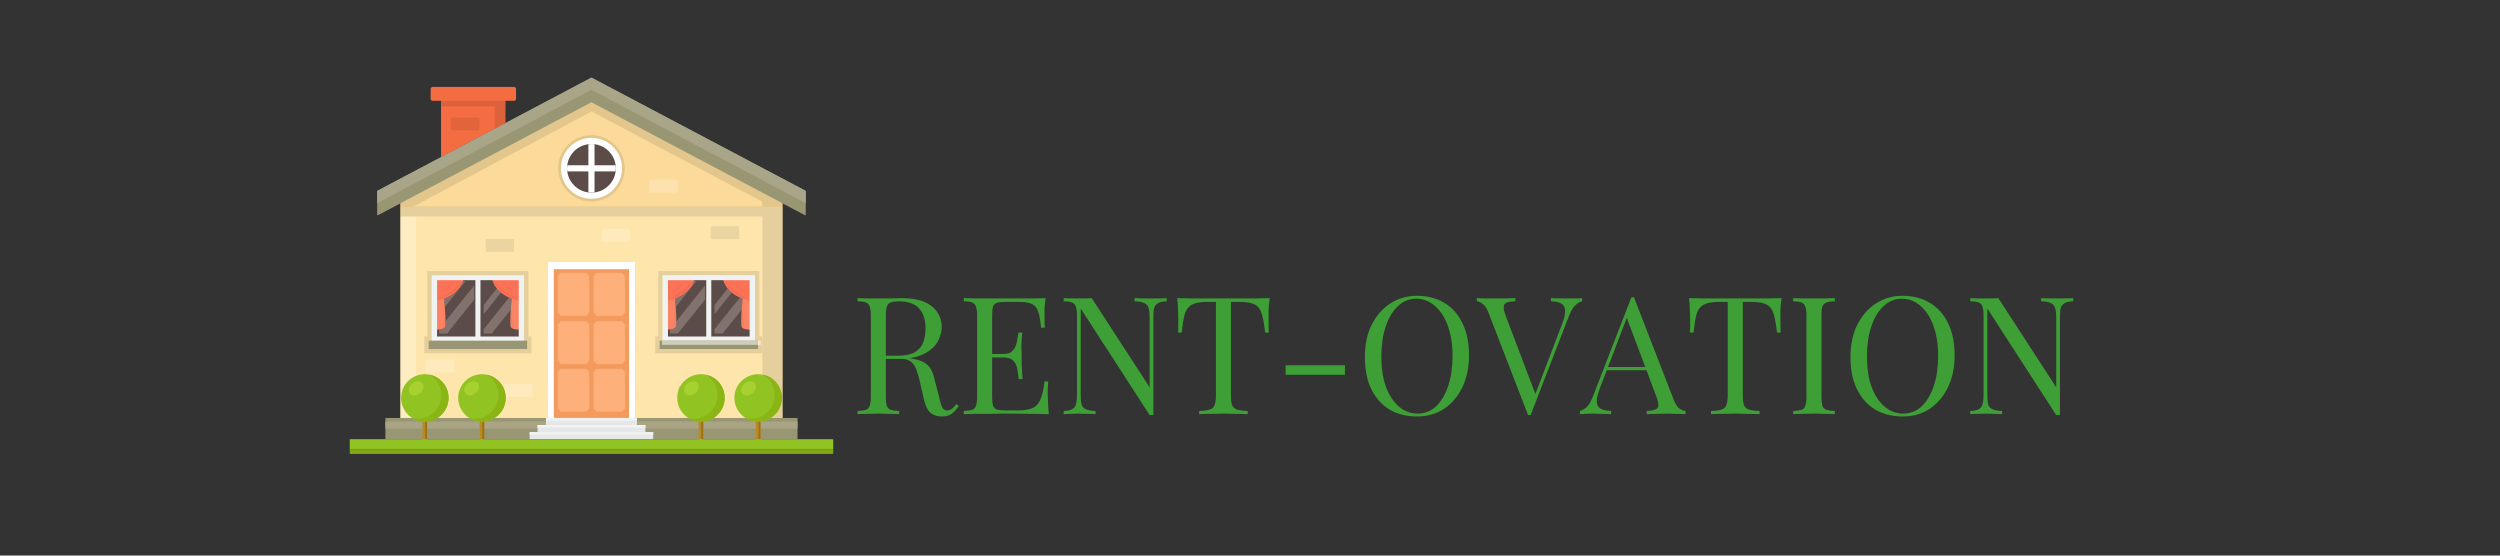 <svg xmlns="http://www.w3.org/2000/svg" xmlns:xlink="http://www.w3.org/1999/xlink" width="180" zoomAndPan="magnify" viewBox="0 0 135 30" height="40" preserveAspectRatio="xMidYMid meet" version="1.0"><rect x="0" y="0" width="135" height="30" fill="#333333" stroke="none"/><defs><g/><clipPath id="87ab4c94b0"><path d="M 20 4.191 L 44 4.191 L 44 12 L 20 12 Z M 20 4.191 " clip-rule="nonzero"/></clipPath><clipPath id="151e1283cd"><path d="M 20 4.191 L 44 4.191 L 44 11 L 20 11 Z M 20 4.191 " clip-rule="nonzero"/></clipPath><clipPath id="8f446d64a4"><path d="M 23 4.191 L 28 4.191 L 28 6 L 23 6 Z M 23 4.191 " clip-rule="nonzero"/></clipPath><clipPath id="6da7513ff8"><path d="M 40 21 L 42 21 L 42 24.512 L 40 24.512 Z M 40 21 " clip-rule="nonzero"/></clipPath><clipPath id="130c8b4bd0"><path d="M 37 21 L 38 21 L 38 24.512 L 37 24.512 Z M 37 21 " clip-rule="nonzero"/></clipPath><clipPath id="14fcb65ddd"><path d="M 25 21 L 27 21 L 27 24.512 L 25 24.512 Z M 25 21 " clip-rule="nonzero"/></clipPath><clipPath id="79d5eaac8d"><path d="M 26 21 L 27 21 L 27 24.512 L 26 24.512 Z M 26 21 " clip-rule="nonzero"/></clipPath><clipPath id="55555a988d"><path d="M 22 21 L 24 21 L 24 24.512 L 22 24.512 Z M 22 21 " clip-rule="nonzero"/></clipPath><clipPath id="b7f8dfbaca"><path d="M 18.875 23 L 45 23 L 45 24.512 L 18.875 24.512 Z M 18.875 23 " clip-rule="nonzero"/></clipPath><clipPath id="3cbda064de"><path d="M 18.875 24 L 45 24 L 45 24.512 L 18.875 24.512 Z M 18.875 24 " clip-rule="nonzero"/></clipPath></defs><g fill="#3d9f35" fill-opacity="1"><g transform="translate(45.931, 22.365)"><g><path d="M 0.375 -6.266 C 0.5 -6.266 0.66 -6.258 0.859 -6.25 C 1.055 -6.25 1.254 -6.25 1.453 -6.25 C 1.734 -6.25 2 -6.25 2.25 -6.25 C 2.5 -6.258 2.68 -6.266 2.797 -6.266 C 3.273 -6.266 3.672 -6.195 3.984 -6.062 C 4.297 -5.926 4.531 -5.738 4.688 -5.5 C 4.844 -5.27 4.922 -5.008 4.922 -4.719 C 4.922 -4.539 4.883 -4.352 4.812 -4.156 C 4.75 -3.957 4.629 -3.77 4.453 -3.594 C 4.273 -3.414 4.035 -3.27 3.734 -3.156 C 3.43 -3.039 3.051 -2.984 2.594 -2.984 L 1.75 -2.984 L 1.75 -3.156 L 2.5 -3.156 C 2.926 -3.156 3.25 -3.219 3.469 -3.344 C 3.688 -3.477 3.836 -3.656 3.922 -3.875 C 4.004 -4.102 4.047 -4.352 4.047 -4.625 C 4.047 -5.094 3.93 -5.453 3.703 -5.703 C 3.484 -5.961 3.102 -6.094 2.562 -6.094 C 2.289 -6.094 2.113 -6.039 2.031 -5.938 C 1.945 -5.844 1.906 -5.641 1.906 -5.328 L 1.906 -0.938 C 1.906 -0.727 1.922 -0.566 1.953 -0.453 C 1.992 -0.348 2.066 -0.273 2.172 -0.234 C 2.273 -0.203 2.426 -0.18 2.625 -0.172 L 2.625 0 C 2.488 -0.008 2.316 -0.016 2.109 -0.016 C 1.91 -0.023 1.707 -0.031 1.5 -0.031 C 1.27 -0.031 1.055 -0.023 0.859 -0.016 C 0.66 -0.016 0.5 -0.008 0.375 0 L 0.375 -0.172 C 0.57 -0.18 0.723 -0.203 0.828 -0.234 C 0.93 -0.273 1 -0.348 1.031 -0.453 C 1.07 -0.566 1.094 -0.727 1.094 -0.938 L 1.094 -5.328 C 1.094 -5.547 1.07 -5.707 1.031 -5.812 C 1 -5.914 0.93 -5.988 0.828 -6.031 C 0.723 -6.07 0.57 -6.094 0.375 -6.094 Z M 1.781 -3.125 C 2.102 -3.113 2.352 -3.098 2.531 -3.078 C 2.719 -3.066 2.867 -3.055 2.984 -3.047 C 3.098 -3.035 3.207 -3.02 3.312 -3 C 3.707 -2.938 3.992 -2.816 4.172 -2.641 C 4.348 -2.473 4.473 -2.203 4.547 -1.828 L 4.781 -0.938 C 4.832 -0.676 4.891 -0.484 4.953 -0.359 C 5.016 -0.242 5.113 -0.191 5.25 -0.203 C 5.344 -0.211 5.422 -0.242 5.484 -0.297 C 5.555 -0.359 5.633 -0.441 5.719 -0.547 L 5.844 -0.438 C 5.719 -0.258 5.586 -0.117 5.453 -0.016 C 5.328 0.078 5.145 0.125 4.906 0.125 C 4.688 0.125 4.492 0.062 4.328 -0.062 C 4.16 -0.195 4.035 -0.453 3.953 -0.828 L 3.75 -1.719 C 3.695 -1.969 3.633 -2.188 3.562 -2.375 C 3.5 -2.562 3.406 -2.707 3.281 -2.812 C 3.164 -2.926 2.988 -2.984 2.75 -2.984 L 1.797 -2.984 Z M 1.781 -3.125 "/></g></g></g><g fill="#3d9f35" fill-opacity="1"><g transform="translate(51.67, 22.365)"><g><path d="M 4.797 -6.266 C 4.766 -6.066 4.742 -5.867 4.734 -5.672 C 4.734 -5.473 4.734 -5.328 4.734 -5.234 C 4.734 -5.117 4.734 -5.016 4.734 -4.922 C 4.742 -4.828 4.75 -4.742 4.75 -4.672 L 4.547 -4.672 C 4.516 -5.023 4.469 -5.301 4.406 -5.5 C 4.344 -5.707 4.234 -5.852 4.078 -5.938 C 3.922 -6.02 3.68 -6.062 3.359 -6.062 L 2.625 -6.062 C 2.426 -6.062 2.273 -6.047 2.172 -6.016 C 2.066 -5.984 1.992 -5.914 1.953 -5.812 C 1.922 -5.707 1.906 -5.547 1.906 -5.328 L 1.906 -0.938 C 1.906 -0.727 1.922 -0.566 1.953 -0.453 C 1.992 -0.348 2.066 -0.281 2.172 -0.25 C 2.273 -0.219 2.426 -0.203 2.625 -0.203 L 3.281 -0.203 C 3.656 -0.203 3.938 -0.25 4.125 -0.344 C 4.312 -0.445 4.445 -0.613 4.531 -0.844 C 4.625 -1.07 4.691 -1.379 4.734 -1.766 L 4.938 -1.766 C 4.914 -1.609 4.906 -1.398 4.906 -1.141 C 4.906 -1.023 4.91 -0.863 4.922 -0.656 C 4.93 -0.445 4.945 -0.227 4.969 0 C 4.664 -0.008 4.328 -0.016 3.953 -0.016 C 3.578 -0.023 3.238 -0.031 2.938 -0.031 C 2.812 -0.031 2.645 -0.031 2.438 -0.031 C 2.238 -0.031 2.02 -0.023 1.781 -0.016 C 1.539 -0.016 1.301 -0.016 1.062 -0.016 C 0.82 -0.016 0.594 -0.008 0.375 0 L 0.375 -0.172 C 0.57 -0.18 0.723 -0.203 0.828 -0.234 C 0.93 -0.273 1 -0.348 1.031 -0.453 C 1.07 -0.566 1.094 -0.727 1.094 -0.938 L 1.094 -5.328 C 1.094 -5.547 1.07 -5.707 1.031 -5.812 C 1 -5.914 0.93 -5.988 0.828 -6.031 C 0.723 -6.07 0.57 -6.094 0.375 -6.094 L 0.375 -6.266 C 0.594 -6.266 0.82 -6.258 1.062 -6.25 C 1.301 -6.25 1.539 -6.25 1.781 -6.25 C 2.02 -6.25 2.238 -6.25 2.438 -6.25 C 2.645 -6.25 2.812 -6.25 2.938 -6.25 C 3.207 -6.25 3.516 -6.25 3.859 -6.25 C 4.211 -6.25 4.523 -6.254 4.797 -6.266 Z M 3.266 -3.25 C 3.266 -3.25 3.266 -3.219 3.266 -3.156 C 3.266 -3.094 3.266 -3.062 3.266 -3.062 L 1.641 -3.062 C 1.641 -3.062 1.641 -3.094 1.641 -3.156 C 1.641 -3.219 1.641 -3.25 1.641 -3.25 Z M 3.531 -4.406 C 3.5 -4.07 3.484 -3.816 3.484 -3.641 C 3.492 -3.461 3.5 -3.301 3.5 -3.156 C 3.5 -3.008 3.5 -2.848 3.5 -2.672 C 3.508 -2.492 3.523 -2.234 3.547 -1.891 L 3.344 -1.891 C 3.32 -2.078 3.297 -2.258 3.266 -2.438 C 3.234 -2.625 3.16 -2.773 3.047 -2.891 C 2.941 -3.004 2.758 -3.062 2.5 -3.062 L 2.5 -3.25 C 2.695 -3.25 2.844 -3.285 2.938 -3.359 C 3.039 -3.441 3.117 -3.547 3.172 -3.672 C 3.223 -3.797 3.254 -3.922 3.266 -4.047 C 3.285 -4.18 3.305 -4.301 3.328 -4.406 Z M 3.531 -4.406 "/></g></g></g><g fill="#3d9f35" fill-opacity="1"><g transform="translate(57.063, 22.365)"><g><path d="M 5.938 -6.266 L 5.938 -6.094 C 5.738 -6.094 5.586 -6.062 5.484 -6 C 5.379 -5.945 5.305 -5.863 5.266 -5.75 C 5.234 -5.633 5.219 -5.469 5.219 -5.25 L 5.219 0.047 C 5.188 0.047 5.148 0.047 5.109 0.047 C 5.078 0.047 5.047 0.047 5.016 0.047 L 1.297 -5.703 L 1.297 -1.031 C 1.297 -0.812 1.312 -0.641 1.344 -0.516 C 1.383 -0.398 1.461 -0.316 1.578 -0.266 C 1.691 -0.211 1.863 -0.18 2.094 -0.172 L 2.094 0 C 1.988 -0.008 1.848 -0.016 1.672 -0.016 C 1.504 -0.023 1.348 -0.031 1.203 -0.031 C 1.047 -0.031 0.891 -0.023 0.734 -0.016 C 0.586 -0.016 0.469 -0.008 0.375 0 L 0.375 -0.172 C 0.57 -0.18 0.723 -0.211 0.828 -0.266 C 0.93 -0.316 1 -0.398 1.031 -0.516 C 1.07 -0.641 1.094 -0.812 1.094 -1.031 L 1.094 -5.328 C 1.094 -5.547 1.07 -5.707 1.031 -5.812 C 1 -5.914 0.93 -5.988 0.828 -6.031 C 0.723 -6.07 0.57 -6.094 0.375 -6.094 L 0.375 -6.266 C 0.469 -6.266 0.586 -6.258 0.734 -6.25 C 0.891 -6.25 1.047 -6.25 1.203 -6.25 C 1.328 -6.25 1.445 -6.25 1.562 -6.25 C 1.688 -6.258 1.797 -6.266 1.891 -6.266 L 5.016 -1.453 L 5.016 -5.25 C 5.016 -5.469 4.992 -5.633 4.953 -5.75 C 4.922 -5.863 4.844 -5.945 4.719 -6 C 4.602 -6.062 4.43 -6.094 4.203 -6.094 L 4.203 -6.266 C 4.316 -6.266 4.457 -6.258 4.625 -6.25 C 4.801 -6.25 4.961 -6.25 5.109 -6.25 C 5.266 -6.25 5.414 -6.25 5.562 -6.25 C 5.719 -6.258 5.844 -6.266 5.938 -6.266 Z M 5.938 -6.266 "/></g></g></g><g fill="#3d9f35" fill-opacity="1"><g transform="translate(63.316, 22.365)"><g><path d="M 5.25 -6.266 C 5.219 -6.047 5.195 -5.832 5.188 -5.625 C 5.188 -5.414 5.188 -5.254 5.188 -5.141 C 5.188 -4.992 5.188 -4.859 5.188 -4.734 C 5.195 -4.609 5.203 -4.5 5.203 -4.406 L 5 -4.406 C 4.957 -4.82 4.898 -5.148 4.828 -5.391 C 4.766 -5.629 4.645 -5.801 4.469 -5.906 C 4.289 -6.008 4.016 -6.062 3.641 -6.062 L 3.156 -6.062 L 3.156 -1.031 C 3.156 -0.789 3.176 -0.609 3.219 -0.484 C 3.27 -0.367 3.359 -0.289 3.484 -0.25 C 3.617 -0.207 3.812 -0.18 4.062 -0.172 L 4.062 0 C 3.906 -0.008 3.707 -0.016 3.469 -0.016 C 3.238 -0.023 3 -0.031 2.75 -0.031 C 2.488 -0.031 2.238 -0.023 2 -0.016 C 1.77 -0.016 1.582 -0.008 1.438 0 L 1.438 -0.172 C 1.688 -0.18 1.875 -0.207 2 -0.25 C 2.133 -0.289 2.223 -0.367 2.266 -0.484 C 2.316 -0.609 2.344 -0.789 2.344 -1.031 L 2.344 -6.062 L 1.859 -6.062 C 1.492 -6.062 1.219 -6.008 1.031 -5.906 C 0.852 -5.801 0.727 -5.629 0.656 -5.391 C 0.594 -5.148 0.539 -4.82 0.5 -4.406 L 0.297 -4.406 C 0.305 -4.5 0.312 -4.609 0.312 -4.734 C 0.312 -4.859 0.312 -4.992 0.312 -5.141 C 0.312 -5.254 0.305 -5.414 0.297 -5.625 C 0.297 -5.832 0.281 -6.047 0.25 -6.266 C 0.5 -6.266 0.77 -6.258 1.062 -6.25 C 1.352 -6.25 1.645 -6.25 1.938 -6.25 C 2.238 -6.25 2.508 -6.25 2.75 -6.25 C 3 -6.25 3.27 -6.25 3.562 -6.25 C 3.852 -6.25 4.145 -6.25 4.438 -6.25 C 4.727 -6.258 5 -6.266 5.25 -6.266 Z M 5.25 -6.266 "/></g></g></g><g fill="#3d9f35" fill-opacity="1"><g transform="translate(68.815, 22.365)"><g><path d="M 3.812 -2.641 L 3.812 -2.125 L 0.609 -2.125 L 0.609 -2.641 Z M 3.812 -2.641 "/></g></g></g><g fill="#3d9f35" fill-opacity="1"><g transform="translate(73.234, 22.365)"><g><path d="M 3.281 -6.391 C 3.844 -6.391 4.332 -6.266 4.75 -6.016 C 5.176 -5.766 5.504 -5.398 5.734 -4.922 C 5.973 -4.441 6.094 -3.863 6.094 -3.188 C 6.094 -2.531 5.973 -1.953 5.734 -1.453 C 5.492 -0.953 5.16 -0.562 4.734 -0.281 C 4.316 -0.008 3.832 0.125 3.281 0.125 C 2.719 0.125 2.223 0 1.797 -0.25 C 1.379 -0.508 1.051 -0.879 0.812 -1.359 C 0.582 -1.836 0.469 -2.41 0.469 -3.078 C 0.469 -3.742 0.586 -4.32 0.828 -4.812 C 1.078 -5.312 1.41 -5.695 1.828 -5.969 C 2.254 -6.25 2.738 -6.391 3.281 -6.391 Z M 3.25 -6.234 C 2.863 -6.234 2.531 -6.098 2.25 -5.828 C 1.969 -5.566 1.75 -5.203 1.594 -4.734 C 1.438 -4.273 1.359 -3.738 1.359 -3.125 C 1.359 -2.488 1.441 -1.938 1.609 -1.469 C 1.785 -1.008 2.02 -0.656 2.312 -0.406 C 2.613 -0.156 2.945 -0.031 3.312 -0.031 C 3.695 -0.031 4.031 -0.16 4.312 -0.422 C 4.594 -0.691 4.812 -1.062 4.969 -1.531 C 5.125 -2 5.203 -2.539 5.203 -3.156 C 5.203 -3.789 5.113 -4.336 4.938 -4.797 C 4.77 -5.254 4.535 -5.609 4.234 -5.859 C 3.941 -6.109 3.613 -6.234 3.25 -6.234 Z M 3.25 -6.234 "/></g></g></g><g fill="#3d9f35" fill-opacity="1"><g transform="translate(79.796, 22.365)"><g><path d="M 5.641 -6.266 L 5.641 -6.094 C 5.523 -6.07 5.406 -6.004 5.281 -5.891 C 5.156 -5.773 5.039 -5.586 4.938 -5.328 L 2.859 0.047 C 2.848 0.047 2.836 0.047 2.828 0.047 C 2.816 0.047 2.805 0.047 2.797 0.047 C 2.773 0.047 2.758 0.047 2.75 0.047 C 2.738 0.047 2.727 0.047 2.719 0.047 L 0.562 -5.531 C 0.469 -5.75 0.363 -5.895 0.25 -5.969 C 0.145 -6.051 0.047 -6.094 -0.047 -6.094 L -0.047 -6.266 C 0.066 -6.266 0.207 -6.258 0.375 -6.25 C 0.551 -6.25 0.723 -6.25 0.891 -6.25 C 1.117 -6.25 1.332 -6.25 1.531 -6.25 C 1.738 -6.258 1.906 -6.266 2.031 -6.266 L 2.031 -6.094 C 1.832 -6.094 1.68 -6.07 1.578 -6.031 C 1.473 -5.988 1.414 -5.914 1.406 -5.812 C 1.395 -5.707 1.426 -5.551 1.5 -5.344 L 3.156 -0.984 L 3.016 -0.828 L 4.547 -4.844 C 4.672 -5.156 4.727 -5.398 4.719 -5.578 C 4.719 -5.766 4.648 -5.895 4.516 -5.969 C 4.391 -6.051 4.203 -6.094 3.953 -6.094 L 3.953 -6.266 C 4.129 -6.266 4.305 -6.258 4.484 -6.25 C 4.66 -6.25 4.828 -6.25 4.984 -6.25 C 5.129 -6.25 5.254 -6.25 5.359 -6.25 C 5.461 -6.258 5.555 -6.266 5.641 -6.266 Z M 5.641 -6.266 "/></g></g></g><g fill="#3d9f35" fill-opacity="1"><g transform="translate(85.376, 22.365)"><g><path d="M 2.859 -6.312 L 5.016 -0.75 C 5.109 -0.52 5.211 -0.367 5.328 -0.297 C 5.441 -0.223 5.547 -0.18 5.641 -0.172 L 5.641 0 C 5.516 -0.008 5.363 -0.016 5.188 -0.016 C 5.02 -0.023 4.852 -0.031 4.688 -0.031 C 4.457 -0.031 4.238 -0.023 4.031 -0.016 C 3.832 -0.016 3.672 -0.008 3.547 0 L 3.547 -0.172 C 3.848 -0.18 4.039 -0.234 4.125 -0.328 C 4.207 -0.422 4.191 -0.617 4.078 -0.922 L 2.422 -5.328 L 2.562 -5.438 L 1.031 -1.438 C 0.938 -1.195 0.879 -0.992 0.859 -0.828 C 0.836 -0.672 0.852 -0.547 0.906 -0.453 C 0.957 -0.359 1.039 -0.289 1.156 -0.25 C 1.281 -0.207 1.438 -0.18 1.625 -0.172 L 1.625 0 C 1.457 -0.008 1.281 -0.016 1.094 -0.016 C 0.914 -0.023 0.754 -0.031 0.609 -0.031 C 0.453 -0.031 0.32 -0.023 0.219 -0.016 C 0.125 -0.016 0.031 -0.008 -0.062 0 L -0.062 -0.172 C 0.051 -0.203 0.172 -0.27 0.297 -0.375 C 0.422 -0.488 0.535 -0.68 0.641 -0.953 L 2.719 -6.312 C 2.738 -6.312 2.758 -6.312 2.781 -6.312 C 2.812 -6.312 2.836 -6.312 2.859 -6.312 Z M 3.938 -2.547 L 3.938 -2.375 L 1.297 -2.375 L 1.391 -2.547 Z M 3.938 -2.547 "/></g></g></g><g fill="#3d9f35" fill-opacity="1"><g transform="translate(90.955, 22.365)"><g><path d="M 5.25 -6.266 C 5.219 -6.047 5.195 -5.832 5.188 -5.625 C 5.188 -5.414 5.188 -5.254 5.188 -5.141 C 5.188 -4.992 5.188 -4.859 5.188 -4.734 C 5.195 -4.609 5.203 -4.5 5.203 -4.406 L 5 -4.406 C 4.957 -4.82 4.898 -5.148 4.828 -5.391 C 4.766 -5.629 4.645 -5.801 4.469 -5.906 C 4.289 -6.008 4.016 -6.062 3.641 -6.062 L 3.156 -6.062 L 3.156 -1.031 C 3.156 -0.789 3.176 -0.609 3.219 -0.484 C 3.27 -0.367 3.359 -0.289 3.484 -0.25 C 3.617 -0.207 3.812 -0.18 4.062 -0.172 L 4.062 0 C 3.906 -0.008 3.707 -0.016 3.469 -0.016 C 3.238 -0.023 3 -0.031 2.75 -0.031 C 2.488 -0.031 2.238 -0.023 2 -0.016 C 1.77 -0.016 1.582 -0.008 1.438 0 L 1.438 -0.172 C 1.688 -0.18 1.875 -0.207 2 -0.25 C 2.133 -0.289 2.223 -0.367 2.266 -0.484 C 2.316 -0.609 2.344 -0.789 2.344 -1.031 L 2.344 -6.062 L 1.859 -6.062 C 1.492 -6.062 1.219 -6.008 1.031 -5.906 C 0.852 -5.801 0.727 -5.629 0.656 -5.391 C 0.594 -5.148 0.539 -4.82 0.5 -4.406 L 0.297 -4.406 C 0.305 -4.5 0.312 -4.609 0.312 -4.734 C 0.312 -4.859 0.312 -4.992 0.312 -5.141 C 0.312 -5.254 0.305 -5.414 0.297 -5.625 C 0.297 -5.832 0.281 -6.047 0.25 -6.266 C 0.5 -6.266 0.77 -6.258 1.062 -6.25 C 1.352 -6.25 1.645 -6.25 1.938 -6.25 C 2.238 -6.25 2.508 -6.25 2.75 -6.25 C 3 -6.25 3.27 -6.25 3.562 -6.25 C 3.852 -6.25 4.145 -6.25 4.438 -6.25 C 4.727 -6.258 5 -6.266 5.25 -6.266 Z M 5.25 -6.266 "/></g></g></g><g fill="#3d9f35" fill-opacity="1"><g transform="translate(96.455, 22.365)"><g><path d="M 2.625 -6.266 L 2.625 -6.094 C 2.426 -6.094 2.273 -6.07 2.172 -6.031 C 2.066 -5.988 1.992 -5.914 1.953 -5.812 C 1.922 -5.707 1.906 -5.547 1.906 -5.328 L 1.906 -0.938 C 1.906 -0.727 1.922 -0.566 1.953 -0.453 C 1.992 -0.348 2.066 -0.273 2.172 -0.234 C 2.273 -0.203 2.426 -0.18 2.625 -0.172 L 2.625 0 C 2.488 -0.008 2.316 -0.016 2.109 -0.016 C 1.91 -0.023 1.707 -0.031 1.5 -0.031 C 1.27 -0.031 1.055 -0.023 0.859 -0.016 C 0.66 -0.016 0.5 -0.008 0.375 0 L 0.375 -0.172 C 0.57 -0.18 0.723 -0.203 0.828 -0.234 C 0.93 -0.273 1 -0.348 1.031 -0.453 C 1.07 -0.566 1.094 -0.727 1.094 -0.938 L 1.094 -5.328 C 1.094 -5.547 1.07 -5.707 1.031 -5.812 C 1 -5.914 0.93 -5.988 0.828 -6.031 C 0.723 -6.07 0.57 -6.094 0.375 -6.094 L 0.375 -6.266 C 0.5 -6.266 0.66 -6.258 0.859 -6.25 C 1.055 -6.25 1.27 -6.25 1.5 -6.25 C 1.707 -6.25 1.91 -6.25 2.109 -6.25 C 2.316 -6.258 2.488 -6.266 2.625 -6.266 Z M 2.625 -6.266 "/></g></g></g><g fill="#3d9f35" fill-opacity="1"><g transform="translate(99.457, 22.365)"><g><path d="M 3.281 -6.391 C 3.844 -6.391 4.332 -6.266 4.75 -6.016 C 5.176 -5.766 5.504 -5.398 5.734 -4.922 C 5.973 -4.441 6.094 -3.863 6.094 -3.188 C 6.094 -2.531 5.973 -1.953 5.734 -1.453 C 5.492 -0.953 5.16 -0.562 4.734 -0.281 C 4.316 -0.008 3.832 0.125 3.281 0.125 C 2.719 0.125 2.223 0 1.797 -0.25 C 1.379 -0.508 1.051 -0.879 0.812 -1.359 C 0.582 -1.836 0.469 -2.41 0.469 -3.078 C 0.469 -3.742 0.586 -4.32 0.828 -4.812 C 1.078 -5.312 1.41 -5.695 1.828 -5.969 C 2.254 -6.25 2.738 -6.391 3.281 -6.391 Z M 3.25 -6.234 C 2.863 -6.234 2.531 -6.098 2.25 -5.828 C 1.969 -5.566 1.75 -5.203 1.594 -4.734 C 1.438 -4.273 1.359 -3.738 1.359 -3.125 C 1.359 -2.488 1.441 -1.938 1.609 -1.469 C 1.785 -1.008 2.02 -0.656 2.312 -0.406 C 2.613 -0.156 2.945 -0.031 3.312 -0.031 C 3.695 -0.031 4.031 -0.16 4.312 -0.422 C 4.594 -0.691 4.812 -1.062 4.969 -1.531 C 5.125 -2 5.203 -2.539 5.203 -3.156 C 5.203 -3.789 5.113 -4.336 4.938 -4.797 C 4.77 -5.254 4.535 -5.609 4.234 -5.859 C 3.941 -6.109 3.613 -6.234 3.25 -6.234 Z M 3.25 -6.234 "/></g></g></g><g fill="#3d9f35" fill-opacity="1"><g transform="translate(106.019, 22.365)"><g><path d="M 5.938 -6.266 L 5.938 -6.094 C 5.738 -6.094 5.586 -6.062 5.484 -6 C 5.379 -5.945 5.305 -5.863 5.266 -5.75 C 5.234 -5.633 5.219 -5.469 5.219 -5.25 L 5.219 0.047 C 5.188 0.047 5.148 0.047 5.109 0.047 C 5.078 0.047 5.047 0.047 5.016 0.047 L 1.297 -5.703 L 1.297 -1.031 C 1.297 -0.812 1.312 -0.641 1.344 -0.516 C 1.383 -0.398 1.461 -0.316 1.578 -0.266 C 1.691 -0.211 1.863 -0.18 2.094 -0.172 L 2.094 0 C 1.988 -0.008 1.848 -0.016 1.672 -0.016 C 1.504 -0.023 1.348 -0.031 1.203 -0.031 C 1.047 -0.031 0.891 -0.023 0.734 -0.016 C 0.586 -0.016 0.469 -0.008 0.375 0 L 0.375 -0.172 C 0.57 -0.18 0.723 -0.211 0.828 -0.266 C 0.93 -0.316 1 -0.398 1.031 -0.516 C 1.07 -0.641 1.094 -0.812 1.094 -1.031 L 1.094 -5.328 C 1.094 -5.547 1.07 -5.707 1.031 -5.812 C 1 -5.914 0.93 -5.988 0.828 -6.031 C 0.723 -6.07 0.57 -6.094 0.375 -6.094 L 0.375 -6.266 C 0.469 -6.266 0.586 -6.258 0.734 -6.25 C 0.891 -6.25 1.047 -6.25 1.203 -6.25 C 1.328 -6.25 1.445 -6.25 1.562 -6.25 C 1.688 -6.258 1.797 -6.266 1.891 -6.266 L 5.016 -1.453 L 5.016 -5.25 C 5.016 -5.469 4.992 -5.633 4.953 -5.75 C 4.922 -5.863 4.844 -5.945 4.719 -6 C 4.602 -6.062 4.43 -6.094 4.203 -6.094 L 4.203 -6.266 C 4.316 -6.266 4.457 -6.258 4.625 -6.25 C 4.801 -6.25 4.961 -6.25 5.109 -6.25 C 5.266 -6.25 5.414 -6.25 5.562 -6.25 C 5.719 -6.258 5.844 -6.266 5.938 -6.266 Z M 5.938 -6.266 "/></g></g></g><path fill="#fee5ab" d="M 21.629 22.574 L 42.25 22.574 L 42.25 11.176 L 21.629 11.176 Z M 21.629 22.574 " fill-opacity="1" fill-rule="nonzero"/><path fill="#e5cf9c" d="M 41.168 19.078 L 35.383 19.078 L 35.383 18.164 L 35.547 18.164 L 35.547 14.633 L 41 14.633 L 41 18.164 L 41.168 18.164 L 41.168 19.078 M 35.613 18.395 L 35.613 18.848 L 40.934 18.848 L 40.934 18.621 L 41.07 18.621 L 41.07 18.395 L 40.77 18.395 L 40.77 14.863 L 35.781 14.863 L 35.781 18.395 L 35.613 18.395 " fill-opacity="1" fill-rule="nonzero"/><path fill="#feedc3" d="M 21.629 22.57 L 22.473 22.57 L 22.473 11.688 L 21.629 11.688 Z M 21.629 22.57 " fill-opacity="1" fill-rule="nonzero"/><path fill="#fcdb9a" d="M 21.629 10.535 L 21.629 11.176 L 42.25 11.176 L 42.25 10.535 L 31.938 5.082 L 21.629 10.535 " fill-opacity="1" fill-rule="nonzero"/><path fill="#999773" d="M 20.812 23.715 L 43.066 23.715 L 43.066 22.57 L 20.812 22.57 Z M 20.812 23.715 " fill-opacity="1" fill-rule="nonzero"/><path fill="#a9a484" d="M 43.066 23.145 L 41.062 23.145 L 41.062 22.762 L 43.066 22.762 L 43.066 23.145 M 40.816 23.145 L 37.973 23.145 L 37.973 22.762 L 40.816 22.762 L 40.816 23.145 M 37.73 23.145 L 26.148 23.145 L 26.148 22.762 L 37.73 22.762 L 37.73 23.145 M 25.906 23.145 L 23.059 23.145 L 23.059 22.762 L 25.906 22.762 L 25.906 23.145 M 22.816 23.145 L 20.812 23.145 L 20.812 22.762 L 22.816 22.762 L 22.816 23.145 " fill-opacity="1" fill-rule="nonzero"/><path fill="#e5cf9c" d="M 42.25 22.57 L 41.168 22.57 L 41.168 11.688 L 21.629 11.688 L 21.629 11.176 L 42.25 11.176 L 42.25 22.57 " fill-opacity="1" fill-rule="nonzero"/><path fill="#e3c68c" d="M 42.25 11.176 L 41.168 11.176 L 41.148 10.883 L 31.938 6.02 L 22.281 11.176 L 21.629 11.176 L 21.629 10.977 L 31.938 5.527 L 42.25 10.977 L 42.25 11.176 " fill-opacity="1" fill-rule="nonzero"/><path fill="#ffffff" d="M 34.289 14.152 L 29.586 14.152 L 29.586 22.57 L 34.289 22.57 L 34.289 14.152 " fill-opacity="1" fill-rule="nonzero"/><path fill="#f49a5d" d="M 29.906 22.57 L 29.906 14.539 L 33.973 14.539 L 33.973 22.57 L 29.906 22.57 " fill-opacity="1" fill-rule="nonzero"/><path fill="#feb07b" d="M 31.652 17.055 L 30.289 17.055 C 30.223 16.988 30.188 16.949 30.121 16.883 L 30.121 14.91 C 30.188 14.844 30.223 14.805 30.289 14.738 L 31.652 14.738 C 31.719 14.805 31.754 14.844 31.82 14.91 L 31.82 16.883 C 31.754 16.949 31.719 16.988 31.652 17.055 " fill-opacity="1" fill-rule="nonzero"/><path fill="#feb07b" d="M 33.582 17.055 L 32.223 17.055 C 32.156 16.988 32.117 16.949 32.051 16.883 L 32.051 14.91 C 32.117 14.844 32.156 14.805 32.223 14.738 L 33.582 14.738 C 33.648 14.805 33.688 14.844 33.754 14.91 L 33.754 16.883 C 33.688 16.949 33.648 16.988 33.582 17.055 " fill-opacity="1" fill-rule="nonzero"/><path fill="#feb07b" d="M 31.652 19.66 L 30.289 19.66 C 30.223 19.594 30.188 19.555 30.121 19.492 L 30.121 17.516 C 30.188 17.449 30.223 17.41 30.289 17.344 L 31.652 17.344 C 31.719 17.41 31.754 17.449 31.82 17.516 L 31.82 19.492 C 31.754 19.555 31.719 19.594 31.652 19.66 " fill-opacity="1" fill-rule="nonzero"/><path fill="#feb07b" d="M 33.582 19.66 L 32.223 19.66 C 32.156 19.594 32.117 19.555 32.051 19.492 L 32.051 17.516 C 32.117 17.449 32.156 17.41 32.223 17.344 L 33.582 17.344 C 33.648 17.41 33.688 17.449 33.754 17.516 L 33.754 19.492 C 33.688 19.555 33.648 19.594 33.582 19.66 " fill-opacity="1" fill-rule="nonzero"/><path fill="#feb07b" d="M 31.652 22.23 L 30.289 22.23 C 30.223 22.164 30.188 22.129 30.121 22.062 L 30.121 20.086 C 30.188 20.02 30.223 19.984 30.289 19.918 L 31.652 19.918 C 31.719 19.984 31.754 20.02 31.82 20.086 L 31.82 22.062 C 31.754 22.129 31.719 22.164 31.652 22.23 " fill-opacity="1" fill-rule="nonzero"/><path fill="#feb07b" d="M 33.582 22.23 L 32.223 22.23 C 32.156 22.164 32.117 22.129 32.051 22.062 L 32.051 20.086 C 32.117 20.02 32.156 19.984 32.223 19.918 L 33.582 19.918 C 33.648 19.984 33.688 20.02 33.754 20.086 L 33.754 22.062 C 33.688 22.129 33.648 22.164 33.582 22.23 " fill-opacity="1" fill-rule="nonzero"/><path fill="#e6e7e8" d="M 35.273 23.332 L 28.602 23.332 L 28.602 23.715 L 35.273 23.715 L 35.273 23.332 " fill-opacity="1" fill-rule="nonzero"/><path fill="#f1f2f2" d="M 35.273 23.332 L 28.602 23.332 L 28.602 23.477 L 35.273 23.477 L 35.273 23.332 " fill-opacity="1" fill-rule="nonzero"/><path fill="#e6e7e8" d="M 34.852 22.953 L 29.027 22.953 L 29.027 23.332 L 34.852 23.332 L 34.852 22.953 " fill-opacity="1" fill-rule="nonzero"/><path fill="#f1f2f2" d="M 34.852 22.953 L 29.027 22.953 L 29.027 23.086 L 34.852 23.086 L 34.852 22.953 " fill-opacity="1" fill-rule="nonzero"/><path fill="#e6e7e8" d="M 34.398 22.57 L 29.48 22.57 L 29.48 22.953 L 34.398 22.953 L 34.398 22.57 " fill-opacity="1" fill-rule="nonzero"/><path fill="#f1f2f2" d="M 34.398 22.57 L 29.48 22.57 L 29.48 22.715 L 34.398 22.715 L 34.398 22.57 " fill-opacity="1" fill-rule="nonzero"/><path fill="#f46c42" d="M 27.285 6.652 L 27.285 5.082 L 23.816 5.082 L 23.816 8.484 L 27.285 6.652 " fill-opacity="1" fill-rule="nonzero"/><g clip-path="url(#87ab4c94b0)"><path fill="#999773" d="M 31.938 4.191 L 20.367 10.309 L 20.367 11.621 L 20.41 11.621 L 31.938 5.527 L 43.465 11.621 L 43.512 11.621 L 43.512 10.309 L 31.938 4.191 " fill-opacity="1" fill-rule="nonzero"/></g><g clip-path="url(#151e1283cd)"><path fill="#a8a588" d="M 31.938 4.191 L 20.367 10.309 L 20.367 10.969 L 31.938 4.852 L 43.512 10.969 L 43.512 10.309 L 31.938 4.191 " fill-opacity="1" fill-rule="nonzero"/></g><path fill="#e6e7e8" d="M 27.285 6.652 L 27.285 5.082 L 23.816 5.082 L 27.285 5.082 L 27.285 6.652 " fill-opacity="1" fill-rule="nonzero"/><path fill="#dc623c" d="M 26.715 6.953 L 26.715 5.742 L 23.816 5.742 L 23.816 5.082 L 27.285 5.082 L 27.285 6.652 L 26.715 6.953 " fill-opacity="1" fill-rule="nonzero"/><path fill="#8a8969" d="M 26.715 6.953 L 27.285 6.652 L 26.715 6.953 " fill-opacity="1" fill-rule="nonzero"/><path fill="#98957c" d="M 26.715 6.953 L 27.285 6.652 L 26.715 6.953 " fill-opacity="1" fill-rule="nonzero"/><g clip-path="url(#8f446d64a4)"><path fill="#f46c42" d="M 27.754 5.445 L 23.367 5.445 C 23.305 5.445 23.254 5.395 23.254 5.332 L 23.254 4.809 C 23.254 4.746 23.305 4.695 23.367 4.695 L 27.754 4.695 C 27.816 4.695 27.867 4.746 27.867 4.809 L 27.867 5.332 C 27.867 5.395 27.816 5.445 27.754 5.445 " fill-opacity="1" fill-rule="nonzero"/></g><path fill="#e5cf9c" d="M 28.699 19.078 L 22.914 19.078 L 22.914 18.164 L 23.078 18.164 L 23.078 14.633 L 28.535 14.633 L 28.535 18.164 L 28.699 18.164 L 28.699 19.078 M 23.473 17.801 L 23.473 18.316 L 28.141 18.316 L 28.141 17.801 C 28.152 17.801 28.164 17.801 28.172 17.801 C 28.199 17.801 28.223 17.801 28.246 17.801 L 28.246 14.902 L 26.539 14.902 C 26.543 14.926 26.547 14.953 26.551 14.98 L 25.062 14.98 C 25.066 14.953 25.07 14.926 25.074 14.902 L 23.363 14.902 L 23.363 17.801 C 23.391 17.801 23.414 17.801 23.441 17.801 C 23.449 17.801 23.461 17.801 23.473 17.801 " fill-opacity="1" fill-rule="nonzero"/><path fill="#5b4c49" d="M 35.938 18.316 L 40.609 18.316 L 40.609 14.98 L 35.938 14.98 Z M 35.938 18.316 " fill-opacity="1" fill-rule="nonzero"/><path fill="#82716d" d="M 36.605 18.012 L 36.176 18.012 L 36.176 17.789 C 36.336 17.773 36.465 17.734 36.492 17.66 C 36.516 17.609 36.523 17.496 36.523 17.348 L 38.07 15.414 L 38.07 16.184 L 36.605 18.012 " fill-opacity="1" fill-rule="nonzero"/><path fill="#82716d" d="M 36.488 16.574 C 36.477 16.41 36.461 16.254 36.449 16.129 L 36.453 16.125 C 37.105 15.879 37.371 15.484 37.477 15.18 L 37.605 15.18 L 36.488 16.574 " fill-opacity="1" fill-rule="nonzero"/><path fill="#82716d" d="M 39.016 18.012 L 38.586 18.012 L 38.586 17.777 L 39.957 16.07 C 40 16.09 40.047 16.109 40.098 16.125 C 40.082 16.285 40.066 16.5 40.051 16.723 L 39.016 18.012 " fill-opacity="1" fill-rule="nonzero"/><path fill="#82716d" d="M 38.586 16.961 L 38.586 16.469 L 39.297 15.582 C 39.355 15.656 39.43 15.73 39.516 15.801 L 38.586 16.961 " fill-opacity="1" fill-rule="nonzero"/><path fill="#fc8465" d="M 35.832 17.801 C 36.121 17.809 36.441 17.785 36.492 17.66 C 36.586 17.43 36.426 15.867 36.426 15.867 C 36.391 15.387 36.305 15.09 36.203 14.902 L 35.832 14.902 L 35.832 17.801 " fill-opacity="1" fill-rule="nonzero"/><path fill="#fc7256" d="M 37.539 14.902 L 35.832 14.902 L 35.832 16.289 C 37.258 16.051 37.5 15.246 37.539 14.902 " fill-opacity="1" fill-rule="nonzero"/><path fill="#ee7d60" d="M 36.316 17.715 C 36.316 17.715 36.438 17.469 36.422 17.164 C 36.41 16.859 36.406 16.289 36.406 16.289 C 36.406 16.289 36.512 17.391 36.457 17.539 C 36.402 17.691 36.316 17.715 36.316 17.715 " fill-opacity="1" fill-rule="nonzero"/><path fill="#ee6c52" d="M 36.145 16.129 C 36.145 16.129 36.691 15.879 36.949 15.652 C 37.207 15.43 37.398 15.18 37.398 15.18 C 37.398 15.18 37.227 15.594 36.855 15.824 C 36.48 16.059 36.145 16.129 36.145 16.129 " fill-opacity="1" fill-rule="nonzero"/><path fill="#ee6c52" d="M 36.23 15.762 C 36.23 15.762 36.523 15.625 36.66 15.504 C 36.801 15.383 36.906 15.25 36.906 15.25 C 36.906 15.25 36.812 15.473 36.609 15.598 C 36.41 15.723 36.23 15.762 36.23 15.762 " fill-opacity="1" fill-rule="nonzero"/><path fill="#fc8465" d="M 40.715 17.801 C 40.426 17.809 40.105 17.785 40.055 17.66 C 39.961 17.43 40.121 15.867 40.121 15.867 C 40.156 15.387 40.242 15.09 40.344 14.902 L 40.715 14.902 L 40.715 17.801 " fill-opacity="1" fill-rule="nonzero"/><path fill="#fc7256" d="M 39.008 14.902 L 40.715 14.902 L 40.715 16.289 C 39.289 16.051 39.047 15.246 39.008 14.902 " fill-opacity="1" fill-rule="nonzero"/><path fill="#ee7d60" d="M 40.23 17.715 C 40.23 17.715 40.145 17.691 40.09 17.539 C 40.035 17.391 40.141 16.289 40.141 16.289 C 40.141 16.289 40.141 16.859 40.125 17.164 C 40.109 17.469 40.23 17.715 40.23 17.715 " fill-opacity="1" fill-rule="nonzero"/><path fill="#ee6c52" d="M 40.402 16.129 C 40.402 16.129 40.066 16.059 39.691 15.824 C 39.32 15.594 39.148 15.18 39.148 15.18 C 39.148 15.18 39.34 15.43 39.598 15.652 C 39.855 15.879 40.402 16.129 40.402 16.129 " fill-opacity="1" fill-rule="nonzero"/><path fill="#ee6c52" d="M 40.316 15.762 C 40.316 15.762 40.137 15.723 39.938 15.598 C 39.734 15.473 39.641 15.25 39.641 15.25 C 39.641 15.25 39.746 15.383 39.887 15.504 C 40.023 15.625 40.316 15.762 40.316 15.762 " fill-opacity="1" fill-rule="nonzero"/><path fill="#f1f2f2" d="M 40.48 18.172 L 38.41 18.172 L 38.41 15.129 L 40.48 15.129 L 40.48 18.172 M 38.137 18.172 L 36.07 18.172 L 36.07 15.129 L 38.137 15.129 L 38.137 18.172 M 35.781 14.863 L 35.781 18.434 L 40.77 18.434 L 40.77 14.863 L 35.781 14.863 " fill-opacity="1" fill-rule="nonzero"/><path fill="#999773" d="M 35.613 18.848 L 40.934 18.848 L 40.934 18.395 L 35.613 18.395 Z M 35.613 18.848 " fill-opacity="1" fill-rule="nonzero"/><path fill="#5b4c49" d="M 23.473 18.316 L 28.141 18.316 L 28.141 14.98 L 23.473 14.98 Z M 23.473 18.316 " fill-opacity="1" fill-rule="nonzero"/><path fill="#82716d" d="M 24.141 18.012 L 23.711 18.012 L 23.711 17.789 C 23.871 17.773 23.996 17.734 24.027 17.66 C 24.047 17.609 24.055 17.496 24.055 17.348 L 25.605 15.414 L 25.605 16.184 L 24.141 18.012 " fill-opacity="1" fill-rule="nonzero"/><path fill="#82716d" d="M 24.02 16.574 C 24.008 16.41 23.992 16.254 23.984 16.129 L 23.984 16.125 C 24.637 15.879 24.902 15.484 25.008 15.18 L 25.141 15.18 L 24.02 16.574 " fill-opacity="1" fill-rule="nonzero"/><path fill="#82716d" d="M 26.547 18.012 L 26.121 18.012 L 26.121 17.777 L 27.488 16.07 C 27.535 16.09 27.582 16.109 27.629 16.125 C 27.617 16.285 27.598 16.5 27.582 16.723 L 26.547 18.012 " fill-opacity="1" fill-rule="nonzero"/><path fill="#82716d" d="M 26.121 16.961 L 26.121 16.469 L 26.828 15.582 C 26.891 15.656 26.961 15.73 27.051 15.801 L 26.121 16.961 " fill-opacity="1" fill-rule="nonzero"/><path fill="#fc8465" d="M 23.363 17.801 C 23.656 17.809 23.977 17.785 24.027 17.66 C 24.121 17.43 23.957 15.867 23.957 15.867 C 23.926 15.387 23.836 15.09 23.734 14.902 L 23.363 14.902 L 23.363 17.801 " fill-opacity="1" fill-rule="nonzero"/><path fill="#fc7256" d="M 25.074 14.902 L 23.363 14.902 L 23.363 16.289 C 24.789 16.051 25.035 15.246 25.074 14.902 " fill-opacity="1" fill-rule="nonzero"/><path fill="#ee7d60" d="M 23.852 17.715 C 23.852 17.715 23.973 17.469 23.957 17.164 C 23.941 16.859 23.938 16.289 23.938 16.289 C 23.938 16.289 24.043 17.391 23.992 17.539 C 23.938 17.691 23.852 17.715 23.852 17.715 " fill-opacity="1" fill-rule="nonzero"/><path fill="#ee6c52" d="M 23.68 16.129 C 23.68 16.129 24.223 15.879 24.48 15.652 C 24.738 15.43 24.934 15.18 24.934 15.18 C 24.934 15.18 24.762 15.594 24.387 15.824 C 24.012 16.059 23.68 16.129 23.68 16.129 " fill-opacity="1" fill-rule="nonzero"/><path fill="#ee6c52" d="M 23.762 15.762 C 23.762 15.762 24.055 15.625 24.195 15.504 C 24.332 15.383 24.438 15.25 24.438 15.25 C 24.438 15.25 24.344 15.473 24.145 15.598 C 23.941 15.723 23.762 15.762 23.762 15.762 " fill-opacity="1" fill-rule="nonzero"/><path fill="#fc8465" d="M 28.246 17.801 C 27.957 17.809 27.637 17.785 27.586 17.66 C 27.492 17.43 27.656 15.867 27.656 15.867 C 27.688 15.387 27.777 15.09 27.879 14.902 L 28.246 14.902 L 28.246 17.801 " fill-opacity="1" fill-rule="nonzero"/><path fill="#fc7256" d="M 26.539 14.902 L 28.246 14.902 L 28.246 16.289 C 26.824 16.051 26.578 15.246 26.539 14.902 " fill-opacity="1" fill-rule="nonzero"/><path fill="#ee7d60" d="M 27.762 17.715 C 27.762 17.715 27.676 17.691 27.621 17.539 C 27.566 17.391 27.672 16.289 27.672 16.289 C 27.672 16.289 27.672 16.859 27.656 17.164 C 27.641 17.469 27.762 17.715 27.762 17.715 " fill-opacity="1" fill-rule="nonzero"/><path fill="#ee6c52" d="M 27.934 16.129 C 27.934 16.129 27.598 16.059 27.227 15.824 C 26.852 15.594 26.68 15.18 26.68 15.18 C 26.68 15.18 26.875 15.43 27.133 15.652 C 27.391 15.879 27.934 16.129 27.934 16.129 " fill-opacity="1" fill-rule="nonzero"/><path fill="#ee6c52" d="M 27.852 15.762 C 27.852 15.762 27.668 15.723 27.469 15.598 C 27.266 15.473 27.176 15.25 27.176 15.25 C 27.176 15.25 27.277 15.383 27.418 15.504 C 27.555 15.625 27.852 15.762 27.852 15.762 " fill-opacity="1" fill-rule="nonzero"/><path fill="#f1f2f2" d="M 28.012 18.172 L 25.945 18.172 L 25.945 15.129 L 28.012 15.129 Z M 25.672 18.172 L 23.602 18.172 L 23.602 15.129 L 25.672 15.129 Z M 23.312 14.863 L 23.312 18.434 L 28.301 18.434 L 28.301 14.863 L 23.312 14.863 " fill-opacity="1" fill-rule="nonzero"/><path fill="#999773" d="M 28.465 18.848 L 23.148 18.848 L 23.148 18.395 L 28.465 18.395 L 28.465 18.848 " fill-opacity="1" fill-rule="nonzero"/><path fill="#f3e7cd" d="M 40.934 18.621 L 41.07 18.621 L 41.07 18.395 L 40.934 18.395 Z M 40.934 18.621 " fill-opacity="1" fill-rule="nonzero"/><path fill="#cfccb9" d="M 35.75 18.621 L 40.934 18.621 L 40.934 18.395 L 35.75 18.395 Z M 35.75 18.621 " fill-opacity="1" fill-rule="nonzero"/><path fill="#e3c68c" d="M 31.938 10.883 C 30.945 10.883 30.141 10.078 30.141 9.09 C 30.141 8.098 30.945 7.297 31.938 7.297 C 32.934 7.297 33.738 8.098 33.738 9.09 C 33.738 10.078 32.934 10.883 31.938 10.883 " fill-opacity="1" fill-rule="nonzero"/><path fill="#ffffff" d="M 33.59 9.09 C 33.59 9.996 32.852 10.734 31.938 10.734 C 31.027 10.734 30.289 9.996 30.289 9.09 C 30.289 8.18 31.027 7.445 31.938 7.445 C 32.852 7.445 33.59 8.18 33.59 9.09 " fill-opacity="1" fill-rule="nonzero"/><path fill="#5b4c49" d="M 33.254 9.09 C 33.254 9.812 32.668 10.402 31.938 10.402 C 31.211 10.402 30.621 9.812 30.621 9.09 C 30.621 8.363 31.211 7.777 31.938 7.777 C 32.668 7.777 33.254 8.363 33.254 9.09 " fill-opacity="1" fill-rule="nonzero"/><path fill="#ffffff" d="M 32.105 7.789 C 32.051 7.781 31.996 7.777 31.938 7.777 C 31.883 7.777 31.828 7.781 31.773 7.789 L 31.773 8.926 L 30.633 8.926 C 30.629 8.977 30.621 9.031 30.621 9.09 C 30.621 9.145 30.629 9.199 30.633 9.254 L 31.773 9.254 L 31.773 10.391 C 31.828 10.398 31.883 10.402 31.938 10.402 C 31.996 10.402 32.051 10.398 32.105 10.391 L 32.105 9.254 L 33.242 9.254 C 33.25 9.199 33.254 9.145 33.254 9.09 C 33.254 9.031 33.25 8.977 33.242 8.926 L 32.105 8.926 L 32.105 7.789 " fill-opacity="1" fill-rule="nonzero"/><path fill="#feeabc" d="M 24.461 20.121 L 23.062 20.121 C 23.023 20.121 22.996 20.09 22.996 20.051 L 22.996 19.492 C 22.996 19.457 23.023 19.426 23.062 19.426 L 24.461 19.426 C 24.5 19.426 24.531 19.457 24.531 19.492 L 24.531 20.051 C 24.531 20.09 24.5 20.121 24.461 20.121 " fill-opacity="1" fill-rule="nonzero"/><path fill="#feeabc" d="M 28.715 21.422 L 27.312 21.422 C 27.277 21.422 27.246 21.391 27.246 21.355 L 27.246 20.793 C 27.246 20.758 27.277 20.727 27.312 20.727 L 28.715 20.727 C 28.754 20.727 28.781 20.758 28.781 20.793 L 28.781 21.355 C 28.781 21.391 28.754 21.422 28.715 21.422 " fill-opacity="1" fill-rule="nonzero"/><path fill="#fde2ae" d="M 36.531 10.402 L 35.133 10.402 C 35.094 10.402 35.062 10.371 35.062 10.336 L 35.062 9.773 C 35.062 9.738 35.094 9.707 35.133 9.707 L 36.531 9.707 C 36.57 9.707 36.602 9.738 36.602 9.773 L 36.602 10.336 C 36.602 10.371 36.57 10.402 36.531 10.402 " fill-opacity="1" fill-rule="nonzero"/><path fill="#feeabc" d="M 33.957 13.051 L 32.555 13.051 C 32.516 13.051 32.488 13.02 32.488 12.98 L 32.488 12.422 C 32.488 12.383 32.516 12.355 32.555 12.355 L 33.957 12.355 C 33.992 12.355 34.023 12.383 34.023 12.422 L 34.023 12.98 C 34.023 13.02 33.992 13.051 33.957 13.051 " fill-opacity="1" fill-rule="nonzero"/><path fill="#ead49f" d="M 27.695 13.602 L 26.293 13.602 C 26.254 13.602 26.227 13.574 26.227 13.535 L 26.227 12.977 C 26.227 12.938 26.254 12.91 26.293 12.91 L 27.695 12.91 C 27.73 12.91 27.762 12.938 27.762 12.977 L 27.762 13.535 C 27.762 13.574 27.73 13.602 27.695 13.602 " fill-opacity="1" fill-rule="nonzero"/><path fill="#e1643d" d="M 25.812 7.043 L 24.414 7.043 C 24.375 7.043 24.344 7.012 24.344 6.973 L 24.344 6.414 C 24.344 6.375 24.375 6.348 24.414 6.348 L 25.812 6.348 C 25.852 6.348 25.883 6.375 25.883 6.414 L 25.883 6.973 C 25.883 7.012 25.852 7.043 25.812 7.043 " fill-opacity="1" fill-rule="nonzero"/><path fill="#ead49f" d="M 38.102 21.531 L 36.699 21.531 C 36.664 21.531 36.633 21.5 36.633 21.465 L 36.633 20.902 C 36.633 20.867 36.664 20.836 36.699 20.836 L 38.102 20.836 C 38.137 20.836 38.168 20.867 38.168 20.902 L 38.168 21.465 C 38.168 21.5 38.137 21.531 38.102 21.531 " fill-opacity="1" fill-rule="nonzero"/><path fill="#ead49f" d="M 39.848 12.91 L 38.445 12.91 C 38.41 12.91 38.379 12.879 38.379 12.84 L 38.379 12.281 C 38.379 12.242 38.41 12.215 38.445 12.215 L 39.848 12.215 C 39.887 12.215 39.914 12.242 39.914 12.281 L 39.914 12.84 C 39.914 12.879 39.887 12.91 39.848 12.91 " fill-opacity="1" fill-rule="nonzero"/><g clip-path="url(#6da7513ff8)"><path fill="#ba8a1e" d="M 40.816 24.152 L 41.062 24.152 L 41.062 21.984 L 40.816 21.984 Z M 40.816 24.152 " fill-opacity="1" fill-rule="nonzero"/><path fill="#987219" d="M 41.062 24.152 L 40.957 24.152 L 40.957 21.984 L 41.062 21.984 L 41.062 24.152 " fill-opacity="1" fill-rule="nonzero"/></g><path fill="#91c422" d="M 42.223 21.484 C 42.223 22.191 41.648 22.766 40.938 22.766 C 40.23 22.766 39.656 22.191 39.656 21.484 C 39.656 20.781 40.23 20.207 40.938 20.207 C 41.648 20.207 42.223 20.781 42.223 21.484 " fill-opacity="1" fill-rule="nonzero"/><path fill="#8ab515" d="M 41.211 20.234 C 41.586 20.461 41.832 20.867 41.832 21.332 C 41.832 22.039 41.262 22.609 40.551 22.609 C 40.457 22.609 40.367 22.598 40.277 22.582 C 40.473 22.695 40.695 22.766 40.938 22.766 C 41.648 22.766 42.223 22.191 42.223 21.484 C 42.223 20.871 41.789 20.359 41.211 20.234 " fill-opacity="1" fill-rule="nonzero"/><g clip-path="url(#130c8b4bd0)"><path fill="#ba8a1e" d="M 37.73 24.152 L 37.973 24.152 L 37.973 21.984 L 37.73 21.984 Z M 37.73 24.152 " fill-opacity="1" fill-rule="nonzero"/><path fill="#987219" d="M 37.973 24.152 L 37.867 24.152 L 37.867 21.984 L 37.973 21.984 L 37.973 24.152 " fill-opacity="1" fill-rule="nonzero"/></g><path fill="#91c422" d="M 39.133 21.484 C 39.133 22.191 38.562 22.766 37.852 22.766 C 37.145 22.766 36.57 22.191 36.57 21.484 C 36.57 20.781 37.145 20.207 37.852 20.207 C 38.562 20.207 39.133 20.781 39.133 21.484 " fill-opacity="1" fill-rule="nonzero"/><path fill="#8ab515" d="M 38.125 20.234 C 38.496 20.461 38.746 20.867 38.746 21.332 C 38.746 22.039 38.172 22.609 37.465 22.609 C 37.371 22.609 37.281 22.598 37.191 22.582 C 37.383 22.695 37.609 22.766 37.852 22.766 C 38.562 22.766 39.133 22.191 39.133 21.484 C 39.133 20.871 38.703 20.359 38.125 20.234 " fill-opacity="1" fill-rule="nonzero"/><g clip-path="url(#14fcb65ddd)"><path fill="#ba8a1e" d="M 25.906 24.152 L 26.148 24.152 L 26.148 21.984 L 25.906 21.984 Z M 25.906 24.152 " fill-opacity="1" fill-rule="nonzero"/></g><g clip-path="url(#79d5eaac8d)"><path fill="#987219" d="M 26.148 24.152 L 26.043 24.152 L 26.043 21.984 L 26.148 21.984 L 26.148 24.152 " fill-opacity="1" fill-rule="nonzero"/></g><path fill="#91c422" d="M 27.309 21.484 C 27.309 22.191 26.734 22.766 26.027 22.766 C 25.316 22.766 24.742 22.191 24.742 21.484 C 24.742 20.781 25.316 20.207 26.027 20.207 C 26.734 20.207 27.309 20.781 27.309 21.484 " fill-opacity="1" fill-rule="nonzero"/><path fill="#8ab515" d="M 26.301 20.234 C 26.672 20.461 26.922 20.867 26.922 21.332 C 26.922 22.039 26.348 22.609 25.637 22.609 C 25.543 22.609 25.453 22.598 25.363 22.582 C 25.559 22.695 25.785 22.766 26.027 22.766 C 26.734 22.766 27.309 22.191 27.309 21.484 C 27.309 20.871 26.875 20.359 26.301 20.234 " fill-opacity="1" fill-rule="nonzero"/><g clip-path="url(#55555a988d)"><path fill="#ba8a1e" d="M 22.816 24.152 L 23.059 24.152 L 23.059 21.984 L 22.816 21.984 Z M 22.816 24.152 " fill-opacity="1" fill-rule="nonzero"/><path fill="#987219" d="M 23.059 24.152 L 22.957 24.152 L 22.957 21.984 L 23.059 21.984 L 23.059 24.152 " fill-opacity="1" fill-rule="nonzero"/></g><path fill="#91c422" d="M 24.223 21.484 C 24.223 22.191 23.648 22.766 22.938 22.766 C 22.23 22.766 21.656 22.191 21.656 21.484 C 21.656 20.781 22.23 20.207 22.938 20.207 C 23.648 20.207 24.223 20.781 24.223 21.484 " fill-opacity="1" fill-rule="nonzero"/><path fill="#8ab515" d="M 23.211 20.234 C 23.586 20.461 23.832 20.867 23.832 21.332 C 23.832 22.039 23.258 22.609 22.551 22.609 C 22.457 22.609 22.367 22.598 22.277 22.582 C 22.473 22.695 22.695 22.766 22.938 22.766 C 23.648 22.766 24.223 22.191 24.223 21.484 C 24.223 20.871 23.789 20.359 23.211 20.234 " fill-opacity="1" fill-rule="nonzero"/><g clip-path="url(#b7f8dfbaca)"><path fill="#91c422" d="M 44.992 24.254 L 18.887 24.254 L 18.887 23.715 L 44.992 23.715 L 44.992 24.254 " fill-opacity="1" fill-rule="nonzero"/></g><g clip-path="url(#3cbda064de)"><path fill="#82a818" d="M 44.992 24.512 L 18.887 24.512 L 18.887 24.254 L 44.992 24.254 L 44.992 24.512 " fill-opacity="1" fill-rule="nonzero"/></g><path fill="#a6d12f" d="M 37.555 21.227 C 37.371 21.383 37.125 21.395 37.004 21.254 C 36.883 21.113 36.93 20.871 37.113 20.715 C 37.293 20.559 37.543 20.547 37.664 20.688 C 37.785 20.828 37.738 21.07 37.555 21.227 " fill-opacity="1" fill-rule="nonzero"/><path fill="#a6d12f" d="M 25.691 21.227 C 25.508 21.383 25.262 21.395 25.141 21.254 C 25.02 21.113 25.066 20.871 25.25 20.715 C 25.434 20.559 25.68 20.547 25.801 20.688 C 25.922 20.828 25.875 21.07 25.691 21.227 " fill-opacity="1" fill-rule="nonzero"/><path fill="#a6d12f" d="M 22.691 21.227 C 22.512 21.383 22.266 21.395 22.141 21.254 C 22.02 21.113 22.07 20.871 22.25 20.715 C 22.434 20.559 22.68 20.547 22.801 20.688 C 22.926 20.828 22.875 21.07 22.691 21.227 " fill-opacity="1" fill-rule="nonzero"/><path fill="#a6d12f" d="M 40.641 21.227 C 40.457 21.383 40.211 21.395 40.09 21.254 C 39.969 21.113 40.016 20.871 40.199 20.715 C 40.383 20.559 40.629 20.547 40.75 20.688 C 40.871 20.828 40.824 21.07 40.641 21.227 " fill-opacity="1" fill-rule="nonzero"/></svg>